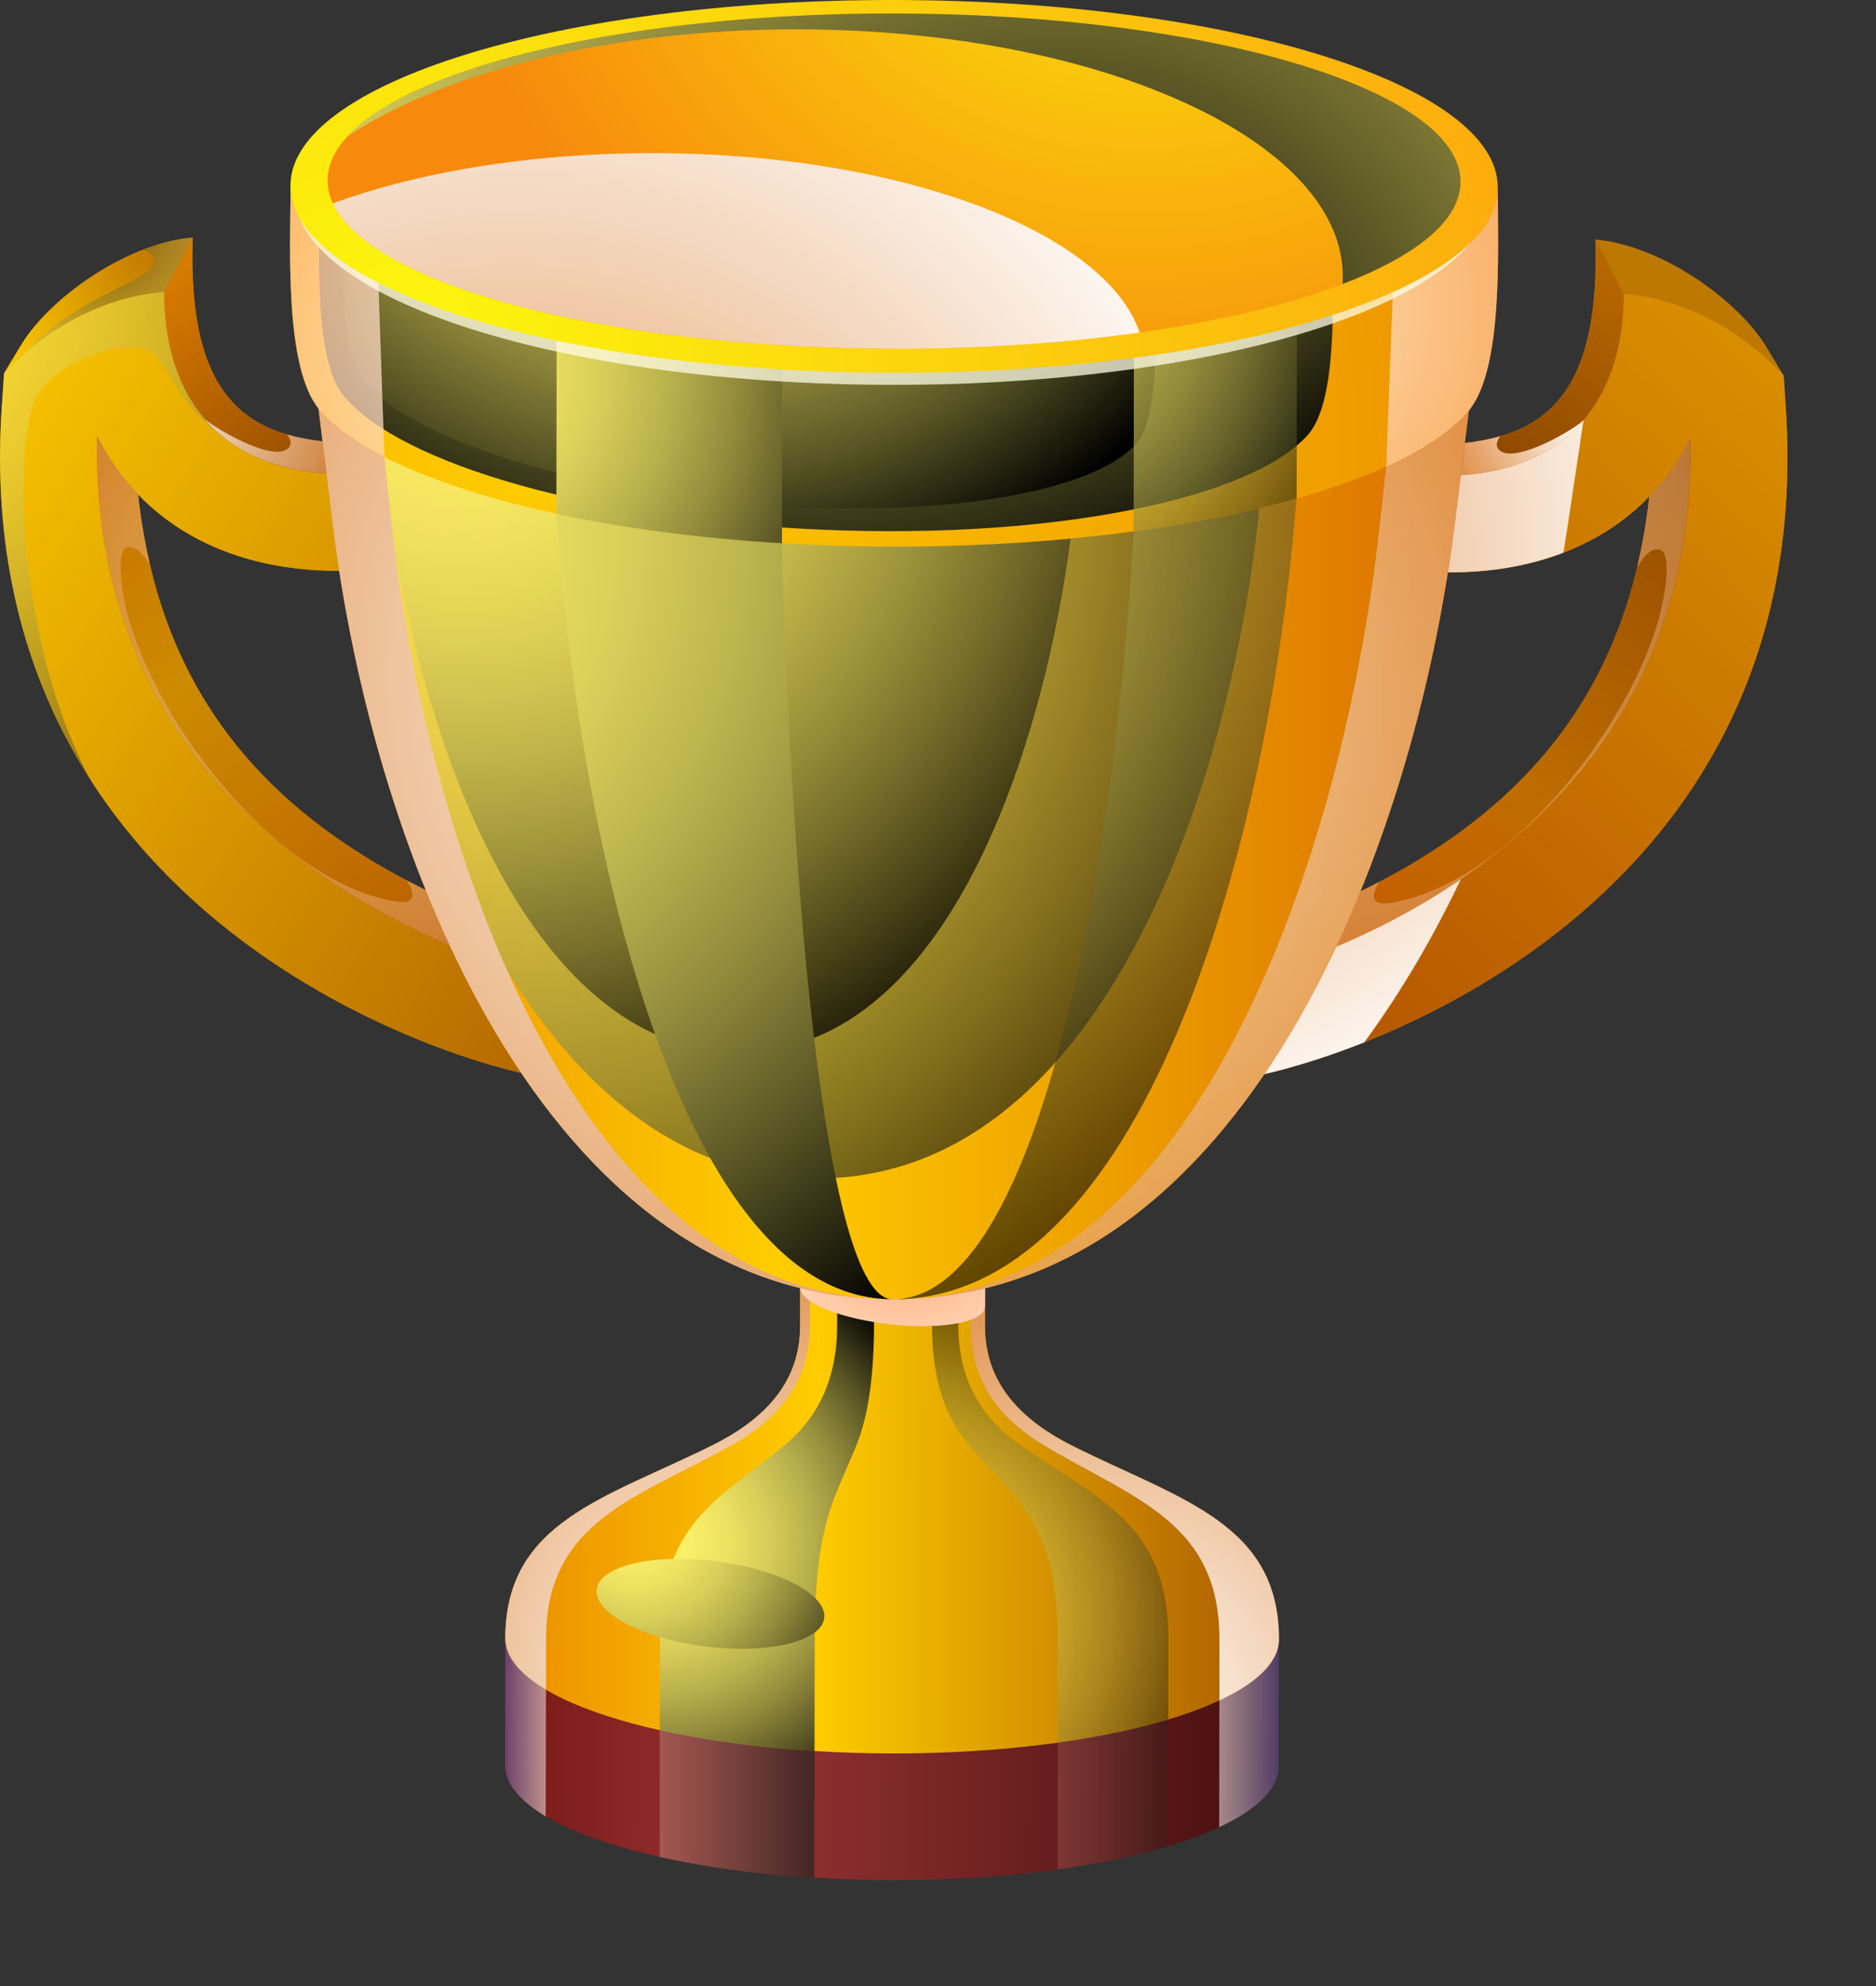 <svg width="17" height="18" viewBox="0 0 17 18" fill="none" xmlns="http://www.w3.org/2000/svg">
<rect x="0" y="0" width="17" height="18" fill="#333333" stroke="none"/>
<path fill-rule="evenodd" clip-rule="evenodd" d="M5.427 4.3L5.045 9.782C4.202 9.698 -0.308 8.347 0.018 3.671L0.038 3.381L0.195 3.122C0.447 2.707 1.14 2.205 1.746 2.154C1.699 3.684 2.279 4.019 3.298 4.02L5.447 4.023L5.428 4.3H5.427ZM1.251 4.481C1.675 4.923 2.295 5.173 3.061 5.174L4.489 5.176L4.275 8.257C2.424 7.479 1.448 6.29 1.251 4.481Z" fill="#BC7800"/>
<path fill-rule="evenodd" clip-rule="evenodd" d="M10.77 4.308L11.137 9.791C11.982 9.709 16.495 8.37 16.182 3.694L16.163 3.404L16.006 3.143C15.755 2.728 15.064 2.224 14.458 2.171C14.5 3.702 13.92 4.034 12.901 4.033L10.752 4.029L10.77 4.307L10.77 4.308ZM14.946 4.5C14.521 4.94 13.9 5.188 13.135 5.187L11.706 5.185L11.912 8.267C13.765 7.494 14.745 6.308 14.947 4.499L14.946 4.5Z" fill="#BC7800"/>
<path fill-rule="evenodd" clip-rule="evenodd" d="M5.427 4.3L5.045 9.782C4.202 9.698 -0.308 8.347 0.018 3.671L0.038 3.381C0.348 3.047 0.856 2.698 1.487 2.645C1.491 3.67 2.062 4.296 3.123 4.297L5.428 4.3H5.427ZM4.489 5.176L3.061 5.174C2.028 5.172 1.263 4.719 0.881 3.954C0.845 5.52 1.449 6.794 2.663 7.745C3.132 8.112 3.669 8.41 4.228 8.631C4.235 8.634 4.241 8.636 4.248 8.639L4.489 5.176H4.489Z" fill="url(#paint0_linear_1_1401)"/>
<path fill-rule="evenodd" clip-rule="evenodd" d="M5.427 4.3L5.446 4.023L3.297 4.02C2.278 4.018 1.699 3.684 1.745 2.154L1.486 2.645C1.49 3.671 2.061 4.296 3.121 4.298L5.426 4.301L5.427 4.3Z" fill="url(#paint1_linear_1_1401)"/>
<path fill-rule="evenodd" clip-rule="evenodd" d="M1.251 4.481C1.104 4.328 0.979 4.151 0.881 3.954C0.845 5.52 1.449 6.794 2.664 7.745C3.142 8.119 3.683 8.417 4.249 8.639L4.275 8.257C2.425 7.479 1.448 6.29 1.251 4.481Z" fill="url(#paint2_linear_1_1401)"/>
<path fill-rule="evenodd" clip-rule="evenodd" d="M0.037 3.381C0.347 3.047 0.856 2.698 1.487 2.645L1.745 2.153C1.14 2.205 0.447 2.706 0.195 3.121L0.038 3.381L0.037 3.381Z" fill="url(#paint3_linear_1_1401)"/>
<path fill-rule="evenodd" clip-rule="evenodd" d="M10.77 4.308L11.137 9.791C11.982 9.709 16.495 8.37 16.182 3.694L16.163 3.404C15.854 3.068 15.346 2.718 14.715 2.663C14.709 3.688 14.136 4.312 13.075 4.311L10.77 4.308H10.77ZM11.705 5.186L13.134 5.188C14.166 5.189 14.933 4.738 15.317 3.974C15.349 5.54 14.741 6.813 13.524 7.76C13.054 8.125 12.517 8.423 11.957 8.642C11.95 8.645 11.943 8.647 11.937 8.65L11.705 5.186H11.705Z" fill="url(#paint4_linear_1_1401)"/>
<path fill-rule="evenodd" clip-rule="evenodd" d="M10.77 4.308L10.752 4.03L12.901 4.033C13.92 4.035 14.5 3.702 14.458 2.171L14.715 2.663C14.709 3.689 14.136 4.313 13.075 4.311L10.77 4.308V4.308Z" fill="url(#paint5_linear_1_1401)"/>
<path fill-rule="evenodd" clip-rule="evenodd" d="M14.946 4.5C15.094 4.347 15.219 4.171 15.318 3.974C15.349 5.54 14.742 6.813 13.524 7.76C13.045 8.133 12.503 8.43 11.937 8.649L11.912 8.267C13.765 7.495 14.744 6.308 14.946 4.5V4.5Z" fill="url(#paint6_linear_1_1401)"/>
<path fill-rule="evenodd" clip-rule="evenodd" d="M11.59 14.859L11.588 16.008C11.587 16.58 10.017 17.043 8.081 17.04C6.145 17.037 4.576 16.571 4.577 15.998L4.579 14.85L11.59 14.859Z" fill="url(#paint7_linear_1_1401)"/>
<path fill-rule="evenodd" clip-rule="evenodd" d="M11.59 14.86C11.589 15.432 10.019 15.895 8.083 15.892C6.147 15.889 4.578 15.423 4.579 14.85C4.58 13.792 5.484 13.583 6.453 13.101C6.89 12.884 7.251 12.558 7.251 12.017L7.252 11.369L8.089 11.37L8.927 11.371L8.926 12.019C8.925 12.56 9.285 12.887 9.721 13.105C10.689 13.59 11.591 13.802 11.59 14.86Z" fill="url(#paint8_linear_1_1401)"/>
<path style="mix-blend-mode:multiply" fill-rule="evenodd" clip-rule="evenodd" d="M4.948 14.85C4.949 13.792 5.757 13.583 6.625 13.101C7.016 12.884 7.338 12.557 7.339 12.016C7.339 11.8 7.34 11.585 7.34 11.369H7.252L7.251 12.016C7.251 12.557 6.89 12.883 6.453 13.1C5.484 13.582 4.58 13.791 4.579 14.849C4.579 15.015 4.711 15.174 4.947 15.313C4.947 15.159 4.947 15.004 4.948 14.849V14.85Z" fill="url(#paint9_radial_1_1401)"/>
<path style="mix-blend-mode:multiply" fill-rule="evenodd" clip-rule="evenodd" d="M9.469 13.105C10.288 13.589 11.052 13.801 11.05 14.859C11.05 15.043 11.05 15.228 11.05 15.412C11.392 15.252 11.589 15.063 11.59 14.859C11.591 13.802 10.688 13.59 9.72 13.105C9.284 12.887 8.924 12.559 8.925 12.019L8.926 11.371H8.798C8.798 11.587 8.797 11.803 8.797 12.018C8.796 12.559 9.1 12.886 9.469 13.104L9.469 13.105Z" fill="url(#paint10_radial_1_1401)"/>
<path style="mix-blend-mode:screen" opacity="0.5" fill-rule="evenodd" clip-rule="evenodd" d="M10.588 14.858C10.589 13.8 9.944 13.588 9.253 13.104C8.941 12.886 8.685 12.559 8.685 12.018C8.685 11.803 8.686 11.587 8.686 11.371H8.447C8.447 11.586 8.447 11.802 8.446 12.018C8.446 12.559 8.599 12.886 8.786 13.104C9.2 13.588 9.587 13.799 9.586 14.856C9.586 15.169 9.585 15.482 9.585 15.794C9.96 15.742 10.299 15.67 10.586 15.584C10.586 15.342 10.587 15.1 10.588 14.858Z" fill="url(#paint11_radial_1_1401)"/>
<path style="mix-blend-mode:screen" fill-rule="evenodd" clip-rule="evenodd" d="M7.383 14.854C7.384 13.796 7.565 13.586 7.759 13.103C7.847 12.885 7.919 12.559 7.92 12.018C7.92 11.802 7.921 11.586 7.921 11.37H7.587C7.587 11.586 7.586 11.801 7.586 12.017C7.585 12.558 7.368 12.885 7.106 13.102C6.524 13.584 5.982 13.794 5.98 14.852C5.98 15.129 5.98 15.405 5.979 15.682C6.387 15.773 6.863 15.839 7.381 15.871C7.381 15.532 7.382 15.193 7.383 14.854Z" fill="url(#paint12_radial_1_1401)"/>
<path style="mix-blend-mode:multiply" opacity="0.5" fill-rule="evenodd" clip-rule="evenodd" d="M4.579 14.85L4.577 15.998C4.577 16.164 4.71 16.322 4.945 16.462L4.947 15.314C4.711 15.174 4.579 15.016 4.579 14.85Z" fill="url(#paint13_linear_1_1401)"/>
<path style="mix-blend-mode:multiply" opacity="0.5" fill-rule="evenodd" clip-rule="evenodd" d="M11.05 15.412L11.048 16.56C11.39 16.401 11.588 16.211 11.588 16.008L11.59 14.859C11.59 15.063 11.392 15.252 11.05 15.412Z" fill="url(#paint14_linear_1_1401)"/>
<path style="mix-blend-mode:screen" opacity="0.75" fill-rule="evenodd" clip-rule="evenodd" d="M7.38 17.018L7.381 15.87C6.863 15.839 6.387 15.773 5.979 15.682L5.978 16.83C6.385 16.921 6.862 16.987 7.38 17.018Z" fill="url(#paint15_linear_1_1401)"/>
<path style="mix-blend-mode:multiply" fill-rule="evenodd" clip-rule="evenodd" d="M10.771 4.308L11.137 9.791C11.354 9.77 11.809 9.667 12.363 9.447C12.7 8.988 12.991 8.488 13.237 7.97C12.84 8.24 12.406 8.466 11.957 8.641C11.951 8.644 11.944 8.646 11.938 8.649L11.706 5.185L13.134 5.187C13.517 5.188 13.863 5.126 14.167 5.009C14.18 4.932 14.192 4.855 14.204 4.78L14.35 3.807C14.074 4.132 13.645 4.311 13.075 4.311L10.771 4.308Z" fill="url(#paint16_radial_1_1401)"/>
<path style="mix-blend-mode:screen" opacity="0.35" fill-rule="evenodd" clip-rule="evenodd" d="M9.586 15.794L9.584 16.943C9.96 16.89 10.299 16.819 10.586 16.733L10.588 15.585C10.3 15.671 9.961 15.742 9.586 15.794Z" fill="url(#paint17_linear_1_1401)"/>
<path style="mix-blend-mode:multiply" fill-rule="evenodd" clip-rule="evenodd" d="M8.925 11.843C8.925 11.98 8.55 12.052 8.088 12.005C7.626 11.957 7.251 11.807 7.251 11.671V11.252L8.926 11.425V11.844H8.925V11.843Z" fill="url(#paint18_radial_1_1401)"/>
<path fill-rule="evenodd" clip-rule="evenodd" d="M2.835 3.284L8.1 3.291L13.364 3.298L13.179 4.778C12.811 7.714 11.261 11.78 8.088 11.775C4.916 11.77 3.377 7.701 3.017 4.764L2.835 3.283V3.284Z" fill="url(#paint19_linear_1_1401)"/>
<path style="mix-blend-mode:screen" opacity="0.75" fill-rule="evenodd" clip-rule="evenodd" d="M3.038 3.285L7.29 3.29L11.542 3.296L11.414 4.586C11.16 7.143 9.968 10.683 7.405 10.68C4.843 10.676 3.54 7.132 3.207 4.574L3.038 3.284L3.038 3.285Z" fill="url(#paint20_radial_1_1401)"/>
<path style="mix-blend-mode:screen" opacity="0.75" fill-rule="evenodd" clip-rule="evenodd" d="M3.362 3.285L6.609 3.289L9.856 3.294L9.758 4.384C9.564 6.546 8.653 9.54 6.697 9.537C4.74 9.534 3.746 6.538 3.491 4.375L3.363 3.285H3.362Z" fill="url(#paint21_radial_1_1401)"/>
<path style="mix-blend-mode:multiply" fill-rule="evenodd" clip-rule="evenodd" d="M8.088 11.776C5.25 11.772 3.874 7.703 3.551 4.766C3.497 4.272 3.443 3.779 3.389 3.285H2.835L3.017 4.765C3.377 7.702 4.916 11.771 8.088 11.776Z" fill="url(#paint22_radial_1_1401)"/>
<path style="mix-blend-mode:multiply" opacity="0.75" fill-rule="evenodd" clip-rule="evenodd" d="M12.501 4.778C12.181 7.714 10.838 11.78 8.088 11.776C11.26 11.78 12.81 7.715 13.178 4.779L13.364 3.299L12.662 3.298C12.609 3.791 12.555 4.285 12.501 4.778Z" fill="url(#paint23_radial_1_1401)"/>
<path style="mix-blend-mode:screen" opacity="0.6" fill-rule="evenodd" clip-rule="evenodd" d="M8.088 11.776C10.354 11.779 11.463 7.713 11.726 4.777C11.771 4.284 11.815 3.79 11.86 3.297L10.356 3.295C10.329 3.788 10.302 4.282 10.275 4.775C10.115 7.711 9.447 11.778 8.088 11.776Z" fill="url(#paint24_radial_1_1401)"/>
<path style="mix-blend-mode:screen" fill-rule="evenodd" clip-rule="evenodd" d="M8.088 11.776C7.454 11.775 7.151 7.707 7.082 4.771C7.07 4.277 7.059 3.784 7.047 3.29L4.942 3.287C4.978 3.78 5.013 4.274 5.05 4.768C5.264 7.704 6.185 11.773 8.088 11.775V11.776Z" fill="url(#paint25_radial_1_1401)"/>
<path fill-rule="evenodd" clip-rule="evenodd" d="M8.098 4.954C5.602 4.95 3.504 4.423 2.894 3.711C2.574 3.336 2.632 2.216 2.633 1.682L8.103 1.689L13.572 1.697C13.572 2.249 13.626 3.352 13.305 3.726C12.694 4.436 10.594 4.958 8.098 4.954V4.954Z" fill="url(#paint26_radial_1_1401)"/>
<path style="mix-blend-mode:screen" fill-rule="evenodd" clip-rule="evenodd" d="M7.482 4.802C5.388 4.718 3.627 4.207 3.115 3.589C2.846 3.264 2.895 2.325 2.895 1.877L7.486 2.062L12.077 2.247C12.076 2.71 12.122 3.638 11.852 3.941C11.339 4.517 9.577 4.887 7.482 4.802Z" fill="url(#paint27_radial_1_1401)"/>
<path style="mix-blend-mode:screen" fill-rule="evenodd" clip-rule="evenodd" d="M6.789 4.569C5.111 4.429 3.7 3.958 3.29 3.445C3.075 3.175 3.114 2.425 3.115 2.066L6.792 2.373L10.469 2.681C10.469 3.052 10.506 3.797 10.29 4.03C9.878 4.474 8.467 4.709 6.789 4.568V4.569Z" fill="url(#paint28_radial_1_1401)"/>
<path style="mix-blend-mode:multiply" opacity="0.75" fill-rule="evenodd" clip-rule="evenodd" d="M13.573 1.697C13.572 2.05 13.221 2.378 12.622 2.648L12.597 3.298L12.562 4.229C12.895 4.078 13.149 3.908 13.306 3.726C13.308 3.724 13.31 3.72 13.313 3.718C13.626 3.336 13.572 2.246 13.573 1.698L13.573 1.697Z" fill="url(#paint29_radial_1_1401)"/>
<path style="mix-blend-mode:multiply" opacity="0.75" fill-rule="evenodd" clip-rule="evenodd" d="M3.454 3.285L3.429 2.561C2.945 2.316 2.657 2.029 2.634 1.723H2.633C2.629 2.268 2.583 3.33 2.887 3.703C2.89 3.706 2.892 3.708 2.894 3.711C2.956 3.782 3.032 3.852 3.121 3.919C3.219 3.992 3.333 4.063 3.462 4.13C3.469 4.134 3.476 4.138 3.484 4.142L3.454 3.285V3.285Z" fill="url(#paint30_radial_1_1401)"/>
<path style="mix-blend-mode:screen" opacity="0.65" fill-rule="evenodd" clip-rule="evenodd" d="M10.275 3.294L10.273 4.816C10.682 4.761 11.064 4.69 11.412 4.607C11.528 4.579 11.641 4.549 11.75 4.518L11.752 3.296V2.952C11.317 3.071 10.819 3.17 10.275 3.243V3.294H10.275Z" fill="url(#paint31_radial_1_1401)"/>
<path style="mix-blend-mode:screen" fill-rule="evenodd" clip-rule="evenodd" d="M7.088 3.349C6.342 3.305 5.65 3.214 5.044 3.087L5.042 4.657C5.645 4.786 6.338 4.879 7.086 4.924L7.088 3.349Z" fill="url(#paint32_radial_1_1401)"/>
<g style="mix-blend-mode:screen" opacity="0.75">
<path fill-rule="evenodd" clip-rule="evenodd" d="M8.085 0.033C11.075 0.037 13.497 0.814 13.496 1.768C13.494 2.722 11.07 3.493 8.081 3.488C5.091 3.484 2.669 2.707 2.67 1.753C2.672 0.799 5.096 0.029 8.085 0.033Z" fill="#FFFCE4"/>
</g>
<path fill-rule="evenodd" clip-rule="evenodd" d="M8.104 1.64838e-05C11.125 0.004 13.573 0.764 13.572 1.697C13.571 2.63 11.121 3.383 8.1 3.379C5.079 3.375 2.631 2.615 2.632 1.682C2.634 0.749 5.083 -0.004 8.104 1.64838e-05Z" fill="url(#paint33_radial_1_1401)"/>
<path fill-rule="evenodd" clip-rule="evenodd" d="M8.105 0.123C10.94 0.127 13.237 0.81 13.236 1.649C13.235 2.488 10.935 3.165 8.1 3.161C5.265 3.157 2.968 2.473 2.969 1.635C2.97 0.796 5.27 0.118 8.105 0.123Z" fill="url(#paint34_radial_1_1401)"/>
<path style="mix-blend-mode:screen" fill-rule="evenodd" clip-rule="evenodd" d="M7.232 0.266C9.327 0.269 11.116 0.861 11.833 1.694C12.05 1.946 12.169 2.22 12.168 2.506C12.168 2.529 12.167 2.551 12.166 2.574C12.805 2.33 13.198 2.027 13.232 1.696C13.234 1.68 13.235 1.664 13.235 1.648C13.236 0.809 10.938 0.126 8.104 0.122C5.734 0.119 3.739 0.59 3.147 1.236C4.037 0.648 5.535 0.263 7.232 0.266V0.266Z" fill="url(#paint35_radial_1_1401)"/>
<path style="mix-blend-mode:multiply" fill-rule="evenodd" clip-rule="evenodd" d="M10.328 3.014C10.138 2.459 9.385 1.981 8.323 1.69C7.631 1.5 6.807 1.389 5.923 1.388C5.039 1.387 4.215 1.495 3.522 1.683C3.345 1.732 3.175 1.785 3.016 1.843C3.358 2.584 5.504 3.158 8.1 3.161C8.899 3.162 9.654 3.109 10.328 3.014Z" fill="url(#paint36_radial_1_1401)"/>
<path style="mix-blend-mode:screen" fill-rule="evenodd" clip-rule="evenodd" d="M6.438 14.143C7.008 14.205 7.47 14.431 7.47 14.647C7.47 14.864 7.007 14.989 6.437 14.928C5.868 14.866 5.406 14.64 5.406 14.423C5.406 14.207 5.869 14.082 6.438 14.143Z" fill="url(#paint37_radial_1_1401)"/>
<path style="mix-blend-mode:screen" opacity="0.5" fill-rule="evenodd" clip-rule="evenodd" d="M0.307 3.651C0.425 3.302 1.198 3.007 1.407 3.217C1.533 3.345 1.627 3.663 1.967 3.912C1.653 3.627 1.488 3.193 1.487 2.645C0.856 2.698 0.348 3.047 0.037 3.381L0.017 3.671C-0.083 5.098 0.268 6.214 0.828 7.081C0.212 5.959 0.103 4.248 0.307 3.651Z" fill="url(#paint38_radial_1_1401)"/>
<path style="mix-blend-mode:screen" opacity="0.5" fill-rule="evenodd" clip-rule="evenodd" d="M1.156 2.57C0.682 2.794 0.433 2.968 0.16 3.259C0.474 2.966 0.933 2.691 1.486 2.645L1.745 2.153C1.597 2.166 1.444 2.205 1.293 2.264C1.361 2.28 1.433 2.331 1.387 2.405C1.34 2.479 1.197 2.55 1.156 2.569V2.57Z" fill="url(#paint39_radial_1_1401)"/>
<path style="mix-blend-mode:multiply" opacity="0.5" fill-rule="evenodd" clip-rule="evenodd" d="M3.687 7.981C3.752 8.08 3.785 8.205 3.58 8.17C2.466 7.979 1.324 6.444 1.126 5.436C1.109 5.351 1.041 4.977 1.162 4.96C1.241 4.949 1.309 5.039 1.36 5.121C1.312 4.916 1.275 4.703 1.251 4.481C1.104 4.327 0.979 4.15 0.881 3.953C0.845 5.52 1.449 6.794 2.664 7.744C2.997 8.005 3.364 8.231 3.75 8.419C3.857 8.472 3.966 8.521 4.076 8.568C3.999 8.404 3.926 8.236 3.858 8.067C3.8 8.038 3.743 8.009 3.687 7.98L3.687 7.981Z" fill="url(#paint40_radial_1_1401)"/>
<path style="mix-blend-mode:multiply" opacity="0.5" fill-rule="evenodd" clip-rule="evenodd" d="M12.5 7.993C12.434 8.092 12.402 8.217 12.606 8.183C13.721 7.995 14.867 6.463 15.068 5.455C15.085 5.37 15.154 4.997 15.033 4.98C14.954 4.968 14.886 5.058 14.835 5.14C14.884 4.936 14.92 4.723 14.945 4.5C15.093 4.347 15.218 4.171 15.317 3.974C15.348 5.54 14.741 6.813 13.524 7.76C13.19 8.02 12.822 8.245 12.435 8.432C12.328 8.484 12.219 8.533 12.109 8.58C12.186 8.415 12.259 8.248 12.328 8.079C12.386 8.051 12.443 8.022 12.499 7.992L12.5 7.993Z" fill="url(#paint41_radial_1_1401)"/>
<path style="mix-blend-mode:multiply" fill-rule="evenodd" clip-rule="evenodd" d="M13.596 3.953C13.497 3.982 13.389 4.002 13.275 4.015L13.238 4.307C13.727 4.276 14.101 4.101 14.35 3.808C14.286 3.878 13.72 4.219 13.583 4.076C13.549 4.041 13.564 3.996 13.596 3.953Z" fill="url(#paint42_linear_1_1401)"/>
<path style="mix-blend-mode:multiply" opacity="0.75" fill-rule="evenodd" clip-rule="evenodd" d="M2.601 3.938C2.701 3.967 2.808 3.987 2.923 4L2.958 4.292C2.469 4.259 2.096 4.084 1.848 3.79C1.912 3.86 2.476 4.202 2.614 4.06C2.648 4.025 2.634 3.98 2.601 3.937V3.938Z" fill="url(#paint43_linear_1_1401)"/>
<defs>
<linearGradient id="paint0_linear_1_1401" x1="-0.878" y1="3.399" x2="6.264" y2="8.006" gradientUnits="userSpaceOnUse">
<stop stop-color="#FFCC00"/>
<stop offset="1" stop-color="#B36600"/>
</linearGradient>
<linearGradient id="paint1_linear_1_1401" x1="2.097" y1="1.897" x2="3.647" y2="3.906" gradientUnits="userSpaceOnUse">
<stop stop-color="#DB7D00"/>
<stop offset="1" stop-color="#914900"/>
</linearGradient>
<linearGradient id="paint2_linear_1_1401" x1="0.446" y1="4.323" x2="3.963" y2="8.639" gradientUnits="userSpaceOnUse">
<stop stop-color="#C77000"/>
<stop offset="0.4" stop-color="#CC8B00"/>
<stop offset="1" stop-color="#BA5E00"/>
</linearGradient>
<linearGradient id="paint3_linear_1_1401" x1="-0.034" y1="3.258" x2="1.78" y2="2.214" gradientUnits="userSpaceOnUse">
<stop stop-color="#FFCC00"/>
<stop offset="1" stop-color="#B36600"/>
</linearGradient>
<linearGradient id="paint4_linear_1_1401" x1="10.37" y1="8.645" x2="21.202" y2="-2.931" gradientUnits="userSpaceOnUse">
<stop stop-color="#B35100"/>
<stop offset="1" stop-color="#FFCC00"/>
</linearGradient>
<linearGradient id="paint5_linear_1_1401" x1="12.662" y1="3.775" x2="14.073" y2="1.943" gradientUnits="userSpaceOnUse">
<stop stop-color="#8A4500"/>
<stop offset="1" stop-color="#B86800"/>
</linearGradient>
<linearGradient id="paint6_linear_1_1401" x1="12.246" y1="8.837" x2="15.58" y2="4.239" gradientUnits="userSpaceOnUse">
<stop stop-color="#C75A00"/>
<stop offset="0.4" stop-color="#BF6D00"/>
<stop offset="1" stop-color="#914900"/>
</linearGradient>
<linearGradient id="paint7_linear_1_1401" x1="4.577" y1="15.942" x2="11.588" y2="15.952" gradientUnits="userSpaceOnUse">
<stop stop-color="#781916"/>
<stop offset="0.31" stop-color="#963333"/>
<stop offset="1" stop-color="#450E0E"/>
</linearGradient>
<linearGradient id="paint8_linear_1_1401" x1="4.58" y1="13.626" x2="11.591" y2="13.636" gradientUnits="userSpaceOnUse">
<stop offset="0.05" stop-color="#ED9500"/>
<stop offset="0.4" stop-color="#FFCC00"/>
<stop offset="0.93" stop-color="#B36600"/>
</linearGradient>
<radialGradient id="paint9_radial_1_1401" cx="0" cy="0" r="1" gradientUnits="userSpaceOnUse" gradientTransform="translate(6.623 15.061) rotate(-29.92) scale(3.922)">
<stop stop-color="white"/>
<stop offset="1" stop-color="#E08F48"/>
</radialGradient>
<radialGradient id="paint10_radial_1_1401" cx="0" cy="0" r="1" gradientUnits="userSpaceOnUse" gradientTransform="translate(10.079 15.471) rotate(-29.92) scale(4.098)">
<stop stop-color="white"/>
<stop offset="1" stop-color="#E08F48"/>
</radialGradient>
<radialGradient id="paint11_radial_1_1401" cx="0" cy="0" r="1" gradientUnits="userSpaceOnUse" gradientTransform="translate(8.232 14.638) rotate(-29.92) scale(2.831)">
<stop stop-color="#FFF369"/>
<stop offset="0.11" stop-color="#FAEE67"/>
<stop offset="0.23" stop-color="#ECE161"/>
<stop offset="0.36" stop-color="#D6CC58"/>
<stop offset="0.5" stop-color="#B6AE4B"/>
<stop offset="0.64" stop-color="#8E873A"/>
<stop offset="0.78" stop-color="#5C5826"/>
<stop offset="0.92" stop-color="#22210E"/>
<stop offset="1"/>
</radialGradient>
<radialGradient id="paint12_radial_1_1401" cx="0" cy="0" r="1" gradientUnits="userSpaceOnUse" gradientTransform="translate(5.96 13.964) rotate(-29.92) scale(2.832)">
<stop stop-color="#FFF369"/>
<stop offset="0.11" stop-color="#FAEE67"/>
<stop offset="0.23" stop-color="#ECE161"/>
<stop offset="0.36" stop-color="#D6CC58"/>
<stop offset="0.5" stop-color="#B6AE4B"/>
<stop offset="0.64" stop-color="#8E873A"/>
<stop offset="0.78" stop-color="#5C5826"/>
<stop offset="0.92" stop-color="#22210E"/>
<stop offset="1"/>
</radialGradient>
<linearGradient id="paint13_linear_1_1401" x1="4.577" y1="15.655" x2="4.946" y2="15.656" gradientUnits="userSpaceOnUse">
<stop stop-color="#616DBE"/>
<stop offset="0.6" stop-color="#C2C7E6"/>
<stop offset="1" stop-color="white"/>
</linearGradient>
<linearGradient id="paint14_linear_1_1401" x1="11.048" y1="15.709" x2="11.588" y2="15.71" gradientUnits="userSpaceOnUse">
<stop stop-color="white"/>
<stop offset="0.4" stop-color="#C2C7E6"/>
<stop offset="1" stop-color="#616DBE"/>
</linearGradient>
<linearGradient id="paint15_linear_1_1401" x1="5.978" y1="16.349" x2="7.38" y2="16.351" gradientUnits="userSpaceOnUse">
<stop stop-color="#AB665D"/>
<stop offset="1" stop-color="#2B2321"/>
</linearGradient>
<radialGradient id="paint16_radial_1_1401" cx="0" cy="0" r="1" gradientUnits="userSpaceOnUse" gradientTransform="translate(9.913 5.038) rotate(-29.92) scale(5.576)">
<stop stop-color="#E08F48"/>
<stop offset="1" stop-color="white"/>
</radialGradient>
<linearGradient id="paint17_linear_1_1401" x1="9.584" y1="16.262" x2="10.586" y2="16.264" gradientUnits="userSpaceOnUse">
<stop stop-color="#AB665D"/>
<stop offset="1" stop-color="#2B2321"/>
</linearGradient>
<radialGradient id="paint18_radial_1_1401" cx="0" cy="0" r="1" gradientUnits="userSpaceOnUse" gradientTransform="translate(8.213 10.952) rotate(-29.92) scale(2.402)">
<stop stop-color="#FFA163"/>
<stop offset="1" stop-color="white"/>
</radialGradient>
<linearGradient id="paint19_linear_1_1401" x1="2.829" y1="7.526" x2="13.358" y2="7.54" gradientUnits="userSpaceOnUse">
<stop offset="0.05" stop-color="#ED9500"/>
<stop offset="0.4" stop-color="#FFCC00"/>
<stop offset="1" stop-color="#D96D00"/>
</linearGradient>
<radialGradient id="paint20_radial_1_1401" cx="0" cy="0" r="1" gradientUnits="userSpaceOnUse" gradientTransform="translate(4.016 4.387) rotate(-29.92) scale(8.7)">
<stop stop-color="#FFF369"/>
<stop offset="0.11" stop-color="#FAEE67"/>
<stop offset="0.23" stop-color="#ECE161"/>
<stop offset="0.36" stop-color="#D6CC58"/>
<stop offset="0.5" stop-color="#B6AE4B"/>
<stop offset="0.64" stop-color="#8E873A"/>
<stop offset="0.78" stop-color="#5C5826"/>
<stop offset="0.92" stop-color="#22210E"/>
<stop offset="1"/>
</radialGradient>
<radialGradient id="paint21_radial_1_1401" cx="0" cy="0" r="1" gradientUnits="userSpaceOnUse" gradientTransform="translate(4.138 3.358) rotate(-29.92) scale(6.937)">
<stop stop-color="#FFF369"/>
<stop offset="0.11" stop-color="#FAEE67"/>
<stop offset="0.23" stop-color="#ECE161"/>
<stop offset="0.36" stop-color="#D6CC58"/>
<stop offset="0.5" stop-color="#B6AE4B"/>
<stop offset="0.64" stop-color="#8E873A"/>
<stop offset="0.78" stop-color="#5C5826"/>
<stop offset="0.92" stop-color="#22210E"/>
<stop offset="1"/>
</radialGradient>
<radialGradient id="paint22_radial_1_1401" cx="0" cy="0" r="1" gradientUnits="userSpaceOnUse" gradientTransform="translate(7.43 6.133) rotate(-29.92) scale(7.32)">
<stop stop-color="white"/>
<stop offset="1" stop-color="#E08F48"/>
</radialGradient>
<radialGradient id="paint23_radial_1_1401" cx="0" cy="0" r="1" gradientUnits="userSpaceOnUse" gradientTransform="translate(8.395 6.364) rotate(-29.92) scale(6.328)">
<stop stop-color="white"/>
<stop offset="1" stop-color="#E08F48"/>
</radialGradient>
<radialGradient id="paint24_radial_1_1401" cx="0" cy="0" r="1" gradientUnits="userSpaceOnUse" gradientTransform="translate(5.478 3.947) rotate(-29.92) scale(8.308)">
<stop stop-color="#FFF369"/>
<stop offset="0.11" stop-color="#FAEE67"/>
<stop offset="0.23" stop-color="#ECE161"/>
<stop offset="0.36" stop-color="#D6CC58"/>
<stop offset="0.5" stop-color="#B6AE4B"/>
<stop offset="0.64" stop-color="#8E873A"/>
<stop offset="0.78" stop-color="#5C5826"/>
<stop offset="0.92" stop-color="#22210E"/>
<stop offset="1"/>
</radialGradient>
<radialGradient id="paint25_radial_1_1401" cx="0" cy="0" r="1" gradientUnits="userSpaceOnUse" gradientTransform="translate(2.612 4.972) rotate(-29.92) scale(8.759)">
<stop stop-color="#FFF369"/>
<stop offset="0.11" stop-color="#FAEE67"/>
<stop offset="0.23" stop-color="#ECE161"/>
<stop offset="0.36" stop-color="#D6CC58"/>
<stop offset="0.5" stop-color="#B6AE4B"/>
<stop offset="0.64" stop-color="#8E873A"/>
<stop offset="0.78" stop-color="#5C5826"/>
<stop offset="0.92" stop-color="#22210E"/>
<stop offset="1"/>
</radialGradient>
<radialGradient id="paint26_radial_1_1401" cx="0" cy="0" r="1" gradientUnits="userSpaceOnUse" gradientTransform="translate(4.88 4.154) rotate(-29.92) scale(8.611)">
<stop stop-color="#FFCC00"/>
<stop offset="1" stop-color="#ED9500"/>
</radialGradient>
<radialGradient id="paint27_radial_1_1401" cx="0" cy="0" r="1" gradientUnits="userSpaceOnUse" gradientTransform="translate(7.028 -2.49) rotate(-29.92) scale(8.401)">
<stop stop-color="#FFF369"/>
<stop offset="0.11" stop-color="#FAEE67"/>
<stop offset="0.23" stop-color="#ECE161"/>
<stop offset="0.36" stop-color="#D6CC58"/>
<stop offset="0.5" stop-color="#B6AE4B"/>
<stop offset="0.64" stop-color="#8E873A"/>
<stop offset="0.78" stop-color="#5C5826"/>
<stop offset="0.92" stop-color="#22210E"/>
<stop offset="1"/>
</radialGradient>
<radialGradient id="paint28_radial_1_1401" cx="0" cy="0" r="1" gradientUnits="userSpaceOnUse" gradientTransform="translate(6.179 -0.364) rotate(-29.92) scale(5.947)">
<stop stop-color="#FFF369"/>
<stop offset="0.11" stop-color="#FAEE67"/>
<stop offset="0.23" stop-color="#ECE161"/>
<stop offset="0.36" stop-color="#D6CC58"/>
<stop offset="0.5" stop-color="#B6AE4B"/>
<stop offset="0.64" stop-color="#8E873A"/>
<stop offset="0.78" stop-color="#5C5826"/>
<stop offset="0.92" stop-color="#22210E"/>
<stop offset="1"/>
</radialGradient>
<radialGradient id="paint29_radial_1_1401" cx="0" cy="0" r="1" gradientUnits="userSpaceOnUse" gradientTransform="translate(11.161 2.8) rotate(-29.92) scale(3.583 3.583)">
<stop stop-color="white"/>
<stop offset="1" stop-color="#FFA163"/>
</radialGradient>
<radialGradient id="paint30_radial_1_1401" cx="0" cy="0" r="1" gradientUnits="userSpaceOnUse" gradientTransform="translate(4.782 3.179) rotate(-29.92) scale(3.66)">
<stop stop-color="white"/>
<stop offset="1" stop-color="#FFA163"/>
</radialGradient>
<radialGradient id="paint31_radial_1_1401" cx="0" cy="0" r="1" gradientUnits="userSpaceOnUse" gradientTransform="translate(9.118 3.007) rotate(-29.92) scale(3.396)">
<stop stop-color="#FFF369"/>
<stop offset="0.11" stop-color="#FAEE67"/>
<stop offset="0.23" stop-color="#ECE161"/>
<stop offset="0.36" stop-color="#D6CC58"/>
<stop offset="0.5" stop-color="#B6AE4B"/>
<stop offset="0.64" stop-color="#8E873A"/>
<stop offset="0.78" stop-color="#5C5826"/>
<stop offset="0.92" stop-color="#22210E"/>
<stop offset="1"/>
</radialGradient>
<radialGradient id="paint32_radial_1_1401" cx="0" cy="0" r="1" gradientUnits="userSpaceOnUse" gradientTransform="translate(3.881 3.358) rotate(-29.92) scale(4.485)">
<stop stop-color="#FFF369"/>
<stop offset="0.11" stop-color="#FAEE67"/>
<stop offset="0.23" stop-color="#ECE161"/>
<stop offset="0.36" stop-color="#D6CC58"/>
<stop offset="0.5" stop-color="#B6AE4B"/>
<stop offset="0.64" stop-color="#8E873A"/>
<stop offset="0.78" stop-color="#5C5826"/>
<stop offset="0.92" stop-color="#22210E"/>
<stop offset="1"/>
</radialGradient>
<radialGradient id="paint33_radial_1_1401" cx="0" cy="0" r="1" gradientUnits="userSpaceOnUse" gradientTransform="translate(3.49 3.289) rotate(-29.92) scale(12.502)">
<stop stop-color="#FCF80D"/>
<stop offset="1" stop-color="#FC9C0D"/>
</radialGradient>
<radialGradient id="paint34_radial_1_1401" cx="0" cy="0" r="1" gradientUnits="userSpaceOnUse" gradientTransform="translate(10.351 -2.291) rotate(-29.92) scale(6.504)">
<stop stop-color="#FCF80D"/>
<stop offset="1" stop-color="#F78A0C"/>
</radialGradient>
<radialGradient id="paint35_radial_1_1401" cx="0" cy="0" r="1" gradientUnits="userSpaceOnUse" gradientTransform="translate(9.614 3.849) rotate(-29.92) scale(8.307)">
<stop/>
<stop offset="0.15" stop-color="#201F0D"/>
<stop offset="0.48" stop-color="#736E2F"/>
<stop offset="0.97" stop-color="#F6EB65"/>
<stop offset="1" stop-color="#FFF369"/>
</radialGradient>
<radialGradient id="paint36_radial_1_1401" cx="0" cy="0" r="1" gradientUnits="userSpaceOnUse" gradientTransform="translate(4.647 6.658) rotate(-29.92) scale(7.391)">
<stop stop-color="#E08F48"/>
<stop offset="1" stop-color="white"/>
</radialGradient>
<radialGradient id="paint37_radial_1_1401" cx="0" cy="0" r="1" gradientUnits="userSpaceOnUse" gradientTransform="translate(5.758 13.824) rotate(-29.92) scale(2.461)">
<stop stop-color="#FFF369"/>
<stop offset="0.11" stop-color="#FAEE67"/>
<stop offset="0.23" stop-color="#ECE161"/>
<stop offset="0.36" stop-color="#D6CC58"/>
<stop offset="0.5" stop-color="#B6AE4B"/>
<stop offset="0.64" stop-color="#8E873A"/>
<stop offset="0.78" stop-color="#5C5826"/>
<stop offset="0.92" stop-color="#22210E"/>
<stop offset="1"/>
</radialGradient>
<radialGradient id="paint38_radial_1_1401" cx="0" cy="0" r="1" gradientUnits="userSpaceOnUse" gradientTransform="translate(-1.077 2.916) rotate(-29.92) scale(5.476)">
<stop stop-color="#FFF369"/>
<stop offset="0.11" stop-color="#FAEE67"/>
<stop offset="0.23" stop-color="#ECE161"/>
<stop offset="0.36" stop-color="#D6CC58"/>
<stop offset="0.5" stop-color="#B6AE4B"/>
<stop offset="0.64" stop-color="#8E873A"/>
<stop offset="0.78" stop-color="#5C5826"/>
<stop offset="0.92" stop-color="#22210E"/>
<stop offset="1"/>
</radialGradient>
<radialGradient id="paint39_radial_1_1401" cx="0" cy="0" r="1" gradientUnits="userSpaceOnUse" gradientTransform="translate(0.81 2.113) rotate(-29.92) scale(1.905)">
<stop/>
<stop offset="0.08" stop-color="#22210E"/>
<stop offset="0.22" stop-color="#5C5826"/>
<stop offset="0.36" stop-color="#8E873A"/>
<stop offset="0.5" stop-color="#B6AE4B"/>
<stop offset="0.64" stop-color="#D6CC58"/>
<stop offset="0.77" stop-color="#ECE161"/>
<stop offset="0.89" stop-color="#FAEE67"/>
<stop offset="1" stop-color="#FFF369"/>
</radialGradient>
<radialGradient id="paint40_radial_1_1401" cx="0" cy="0" r="1" gradientUnits="userSpaceOnUse" gradientTransform="translate(3.847 5.473) rotate(-29.92) scale(3.655)">
<stop stop-color="white"/>
<stop offset="1" stop-color="#E08F48"/>
</radialGradient>
<radialGradient id="paint41_radial_1_1401" cx="0" cy="0" r="1" gradientUnits="userSpaceOnUse" gradientTransform="translate(11.459 4.853) rotate(-29.92) scale(4.903)">
<stop stop-color="white"/>
<stop offset="1" stop-color="#E08F48"/>
</radialGradient>
<linearGradient id="paint42_linear_1_1401" x1="13.229" y1="4.291" x2="14.28" y2="3.686" gradientUnits="userSpaceOnUse">
<stop stop-color="#E08F48"/>
<stop offset="1" stop-color="white"/>
</linearGradient>
<linearGradient id="paint43_linear_1_1401" x1="3.093" y1="4.276" x2="1.829" y2="3.727" gradientUnits="userSpaceOnUse">
<stop stop-color="#E08F48"/>
<stop offset="1" stop-color="white"/>
</linearGradient>
</defs>
</svg>
